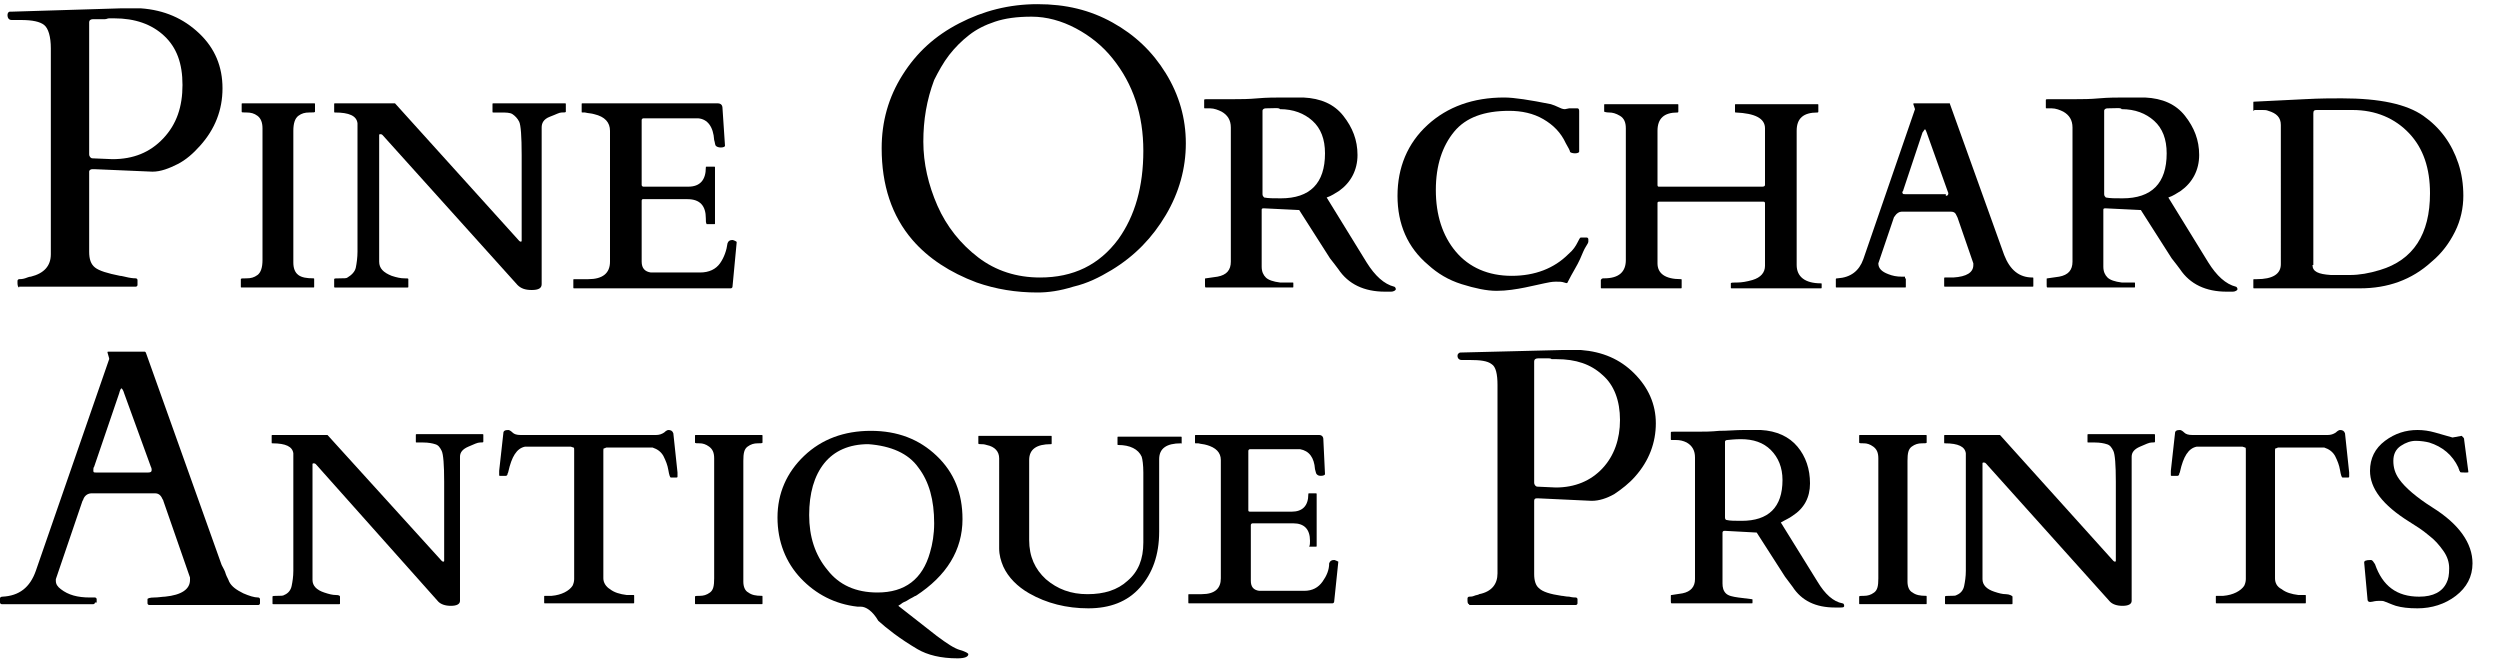 <?xml version="1.0" encoding="UTF-8" standalone="no"?>
<svg version="1.1" id="logo" xmlns="http://www.w3.org/2000/svg" xmlns:xlink="http://www.w3.org/1999/xlink" x="0px" y="0px"
	viewBox="0 0 300 80" enable-background="new 0 0 300 80" xml:space="preserve" aria-labelledby="svg-title">
  <title id="svg-title">Pine Orchard Antique Prints</title>
  <g>
  	<path d="M2.3,34.5c-0.1,0-0.2-0.2-0.2-0.5v-0.3c0-0.1,0.1-0.2,0.2-0.2s0.4,0,0.7-0.1s0.5-0.2,0.7-0.2c1.6-0.4,2.4-1.3,2.4-2.7V5.8
  		c0-1.4-0.3-2.4-0.8-2.8S3.9,2.4,2.5,2.4H1.4c-0.3,0-0.5-0.2-0.5-0.6c0-0.2,0.1-0.4,0.3-0.4h0.2l13.1-0.4h2.4c2.8,0.2,5.1,1.2,7,3
  		s2.8,4,2.8,6.6s-0.9,4.9-2.7,6.9c-0.8,0.9-1.7,1.7-2.7,2.2s-2,0.9-3,0.9l-7-0.3h-0.2c-0.2,0-0.4,0.1-0.4,0.3v9.6
  		c0,0.9,0.2,1.5,0.7,1.9s1.5,0.7,3,1c0.2,0,0.5,0.1,1,0.2s0.8,0.1,0.9,0.1s0.2,0.1,0.2,0.2v0.6c0,0.1-0.1,0.2-0.2,0.2H2.3z
  		 M12.6,2.3c-0.2,0-0.4,0-0.6,0s-0.5,0-0.8,0s-0.5,0.1-0.5,0.4v15.1l0,0.7c0,0.3,0.2,0.5,0.4,0.5l2.4,0.1c2.5,0,4.5-0.8,6.1-2.5
  		s2.3-3.8,2.3-6.4s-0.7-4.5-2.2-5.9s-3.5-2.1-6-2.1c-0.2,0-0.4,0-0.6,0S12.8,2.3,12.6,2.3z"/>
  	<path d="M37.7,12.4c0.1,0,0.1,0,0.1,0.1v0.9c0,0.1-0.2,0.1-0.7,0.1s-0.9,0.1-1.3,0.4s-0.6,0.9-0.6,1.8v15.8c0,0.7,0.2,1.2,0.6,1.5
  		s1,0.4,1.8,0.4c0.1,0,0.1,0,0.1,0.1v0.9c0,0.1,0,0.1-0.1,0.1H29c-0.1,0-0.1,0-0.1-0.1v-0.9c0-0.1,0.2-0.1,0.7-0.1s0.9-0.1,1.3-0.4
  		s0.6-0.9,0.6-1.8V15.4c0-0.7-0.2-1.2-0.6-1.5s-0.8-0.4-1.3-0.4s-0.6,0-0.6-0.1v-0.9c0-0.1,0-0.1,0.1-0.1H37.7z"/>
  	<path d="M49,33.5v0.9c0,0.1,0,0.1-0.1,0.1h-8.7c-0.1,0-0.1,0-0.1-0.1v-0.9c0-0.1,0.2-0.1,0.7-0.1s0.8,0,0.9-0.1
  		c0.5-0.3,0.9-0.7,1-1.2s0.2-1.2,0.2-1.9V14.8c-0.1-0.9-1-1.3-2.7-1.3c-0.1,0-0.1,0-0.1-0.1v-0.9c0-0.1,0-0.1,0.1-0.1h7.2l14.9,16.5
  		c0.1,0.1,0.2,0.1,0.2,0.1s0.1,0,0.1-0.1V18.6c0-2.2-0.1-3.6-0.3-4s-0.5-0.7-0.8-0.9s-0.8-0.2-1.5-0.2h-0.8c-0.1,0-0.1,0-0.1-0.1
  		v-0.9c0-0.1,0-0.1,0.1-0.1h8.6c0.1,0,0.1,0,0.1,0.1v0.9c0,0.1-0.2,0.1-0.5,0.1S66.8,13.7,66,14S65,14.8,65,15.3v18.8
  		c0,0.5-0.4,0.7-1.2,0.7s-1.3-0.2-1.7-0.6L45.9,16.2c-0.1-0.1-0.2-0.1-0.3-0.1c0,0-0.1,0-0.1,0.1v15.2c0,0.8,0.5,1.3,1.5,1.7
  		c0.6,0.2,1.1,0.3,1.5,0.3S49,33.4,49,33.5z"/>
  	<path d="M84.7,26.2c0-1.5-0.7-2.3-2.2-2.3h-5.4C77,24,77,24,77,24.1v7.3c0,0.8,0.4,1.2,1.1,1.3c0.2,0,0.4,0,0.7,0H84
  		c1.1,0,1.9-0.4,2.4-1.1s0.8-1.6,0.9-2.4c0.1-0.3,0.3-0.4,0.6-0.4c0,0,0.1,0,0.3,0.1s0.2,0.1,0.2,0.2l-0.5,5.3
  		c0,0.1-0.1,0.2-0.2,0.2H68.9c-0.1,0-0.1,0-0.1-0.1v-0.9c0-0.1,0-0.1,0.1-0.1h0.4c0.4,0,0.9,0,1.3,0c1.7,0,2.6-0.7,2.6-2.1V15.7
  		c0-1-0.6-1.7-1.9-2c-0.3-0.1-0.7-0.1-1.1-0.2h-0.3c-0.1,0-0.1,0-0.1-0.1v-0.9c0-0.1,0-0.1,0.1-0.1h16.2c0.4,0,0.6,0.2,0.6,0.6
  		l0.3,4.5c0,0.1-0.2,0.2-0.5,0.2c-0.3,0-0.5-0.1-0.6-0.2s-0.1-0.4-0.2-0.7c-0.1-1.6-0.8-2.5-1.9-2.6h-6.6c-0.1,0-0.2,0.1-0.2,0.2
  		v7.8c0,0.1,0.1,0.2,0.2,0.2h5.4c1.4,0,2.1-0.8,2.1-2.3c0-0.1,0-0.1,0.1-0.1h0.9c0.1,0,0.1,0,0.1,0.1v6.7c0,0.1,0,0.1-0.1,0.1h-0.9
  		C84.7,26.7,84.7,26.6,84.7,26.2z"/>
  	<path d="M128.8,34.4c-1.6,0.5-3,0.7-4.3,0.7c-2.6,0-5-0.4-7.3-1.2c-3.2-1.2-5.8-2.9-7.7-5.1c-2.5-2.9-3.7-6.6-3.7-11
  		c0-3.2,0.8-6.1,2.5-8.8s3.9-4.7,6.8-6.2s6-2.3,9.4-2.3s6.3,0.7,9,2.2s4.8,3.5,6.4,6.1s2.4,5.4,2.4,8.4s-0.8,5.9-2.4,8.6
  		s-3.7,4.9-6.5,6.6C131.9,33.3,130.5,34,128.8,34.4z M110.8,17c0,2.6,0.6,5.2,1.7,7.7s2.8,4.6,4.9,6.2s4.6,2.4,7.4,2.4
  		c4,0,7.1-1.5,9.4-4.6c2-2.8,3-6.3,3-10.6s-1.2-8-3.7-11.1c-1.2-1.5-2.7-2.7-4.4-3.6s-3.5-1.4-5.3-1.4s-3.2,0.2-4.4,0.6
  		s-2.2,0.9-3.1,1.6s-1.7,1.5-2.4,2.4s-1.3,2-1.8,3C111.2,12,110.8,14.4,110.8,17z"/>
  	<path d="M155.1,33.9c0.1,0,0.1,0,0.1,0.1v0.4c0,0.1,0,0.1-0.1,0.1h-10.4c-0.1,0-0.1-0.1-0.1-0.3v-0.7c0-0.1,0-0.1,0.1-0.1l1.4-0.2
  		c1.1-0.2,1.6-0.8,1.6-1.8V15.3c0-0.9-0.4-1.5-1.1-1.9c-0.4-0.2-0.9-0.4-1.4-0.4h-0.6c-0.1,0-0.1,0-0.1-0.1V12
  		c0-0.1,0.1-0.1,0.4-0.1l1.4,0c0.6,0,1.2,0,1.9,0s1.6,0,2.7-0.1s2.2-0.1,3.2-0.1h2.3c2.1,0.1,3.7,0.8,4.8,2.2s1.7,2.9,1.7,4.7
  		s-0.8,3.3-2.2,4.3c-0.5,0.3-0.9,0.6-1.5,0.8l4.8,7.8c1,1.6,2.1,2.6,3.3,2.9c0.1,0,0.2,0.2,0.2,0.3s-0.2,0.3-0.6,0.3h-0.7
  		c-2.5,0-4.4-0.9-5.6-2.7c-0.3-0.4-0.6-0.8-1-1.3l-3.7-5.8c0,0-0.1,0-0.1,0l-4.1-0.2h-0.1c-0.2,0-0.2,0.1-0.2,0.2v6.8
  		c0,0.6,0.2,1,0.5,1.3s0.9,0.5,1.7,0.6L155.1,33.9z M151.9,13c-0.2,0-0.4,0.1-0.4,0.3v9.5l0,0.5c0,0.2,0.1,0.3,0.2,0.4
  		c0.5,0.1,1.1,0.1,2,0.1c3.5,0,5.3-1.8,5.3-5.4c0-1.7-0.5-3-1.5-3.9s-2.3-1.4-3.9-1.4C153.5,12.9,152.9,13,151.9,13z"/>
  	<path d="M188.1,33.9c0,0.1-0.1,0.1-0.4,0s-0.5-0.1-1-0.1s-0.9,0.1-1.4,0.2s-1.3,0.3-2.3,0.5s-2.2,0.4-3.4,0.4s-2.6-0.3-4.2-0.8
  		s-2.9-1.3-4-2.3c-2.5-2.1-3.7-4.9-3.7-8.3s1.2-6.3,3.6-8.5s5.5-3.3,9.2-3.3c1.2,0,3.1,0.3,5.6,0.8c0.3,0.1,0.6,0.2,1,0.4
  		s0.6,0.2,0.7,0.2l0.5-0.1h1c0.1,0,0.2,0.1,0.2,0.3v4.9c0,0.1-0.2,0.2-0.5,0.2s-0.6-0.1-0.6-0.2s-0.2-0.5-0.5-1
  		c-0.6-1.3-1.5-2.2-2.7-2.9s-2.6-1-4.1-1c-3,0-5.2,0.8-6.6,2.5s-2.2,4-2.2,7s0.8,5.5,2.4,7.4s3.9,2.9,6.7,2.9s5.1-0.9,6.8-2.6
  		c0.6-0.5,0.9-1,1.1-1.4s0.3-0.6,0.4-0.6h0.7c0.1,0,0.2,0.1,0.2,0.2s0,0.2,0,0.3s-0.1,0.3-0.3,0.6s-0.4,0.8-0.7,1.5
  		S188.7,32.7,188.1,33.9z"/>
  	<path d="M192.5,33.4c1.8,0,2.6-0.8,2.6-2.2V15.4c0-0.7-0.2-1.2-0.7-1.5s-0.9-0.4-1.3-0.4s-0.6-0.1-0.6-0.1v-0.8
  		c0-0.1,0-0.1,0.1-0.1h8.7c0.1,0,0.1,0,0.1,0.1v0.8c0,0,0,0.1-0.1,0.1c-1.6,0-2.4,0.7-2.4,2.2v6.5c0,0.2,0.1,0.2,0.2,0.2h12.4
  		c0.2,0,0.3-0.1,0.3-0.2v-6.8c0-1.2-1.2-1.8-3.5-1.9c-0.1,0-0.1,0-0.1-0.1v-0.8c0-0.1,0-0.1,0.1-0.1h9.8c0.1,0,0.1,0,0.1,0.1v0.8
  		c0,0,0,0.1-0.1,0.1c-1.7,0-2.5,0.7-2.5,2.2v16.1c0,1.4,1,2.2,2.9,2.2c0.1,0,0.1,0,0.1,0.1v0.4c0,0.1,0,0.1-0.1,0.1h-10.7
  		c-0.1,0-0.1,0-0.1-0.1V34c0-0.1,0.3-0.1,0.8-0.1s1.1-0.1,1.8-0.3c1-0.3,1.5-0.9,1.5-1.7v-7.5c0-0.2-0.1-0.2-0.3-0.2h-12.4
  		c-0.2,0-0.2,0.1-0.2,0.2v7.2c0,1.2,0.9,1.9,2.8,1.9c0.1,0,0.1,0,0.1,0.1v0.9c0,0.1,0,0.1-0.1,0.1h-9.5c-0.1,0-0.1,0-0.1-0.1v-0.9
  		C192.2,33.4,192.3,33.4,192.5,33.4z"/>
  	<path d="M228.6,33.4c0.1,0,0.1,0,0.1,0.1v0.9c0,0.1,0,0.1-0.1,0.1h-8.2c-0.1,0-0.1,0-0.1-0.1v-0.9c0-0.1,0.1-0.1,0.2-0.1
  		c1.6-0.1,2.6-0.9,3.1-2.3l6.2-18l-0.2-0.6c0-0.1,0-0.1,0.1-0.1h4.1c0,0,0,0,0.1,0s0.1,0,0.1,0.1l6.5,18.1c0.7,1.8,1.8,2.7,3.4,2.7
  		c0.1,0,0.1,0,0.1,0.1v0.9c0,0.1,0,0.1-0.1,0.1h-10.5c-0.1,0-0.1,0-0.1-0.1v-0.9c0-0.1,0-0.1,0.1-0.1h0.2c0.2,0,0.4,0,0.8,0
  		c1.6-0.1,2.4-0.6,2.4-1.5l0-0.2l-1.9-5.5c0,0-0.1-0.2-0.2-0.4s-0.3-0.3-0.6-0.3h-5.9c-0.3,0-0.6,0.2-0.8,0.5c0,0.1-0.1,0.1-0.1,0.1
  		l-1.9,5.6c0,0.6,0.4,1,1.2,1.3c0.5,0.2,1,0.3,1.6,0.3H228.6z M233.5,23.5c0.2,0,0.3-0.1,0.3-0.3c0,0,0-0.1-0.1-0.3l-2.5-7
  		c-0.1-0.3-0.2-0.4-0.2-0.4s-0.1,0.1-0.3,0.4l-2.3,6.9c0,0,0,0.1-0.1,0.2s0,0.1,0,0.1c0,0.2,0.1,0.2,0.3,0.2H233.5z"/>
  	<path d="M256.1,33.9c0.1,0,0.1,0,0.1,0.1v0.4c0,0.1,0,0.1-0.1,0.1h-10.4c-0.1,0-0.1-0.1-0.1-0.3v-0.7c0-0.1,0-0.1,0.1-0.1l1.4-0.2
  		c1.1-0.2,1.6-0.8,1.6-1.8V15.3c0-0.9-0.4-1.5-1.1-1.9c-0.4-0.2-0.9-0.4-1.4-0.4h-0.6c-0.1,0-0.1,0-0.1-0.1V12
  		c0-0.1,0.1-0.1,0.4-0.1l1.4,0c0.6,0,1.2,0,1.9,0s1.6,0,2.7-0.1s2.2-0.1,3.2-0.1h2.3c2.1,0.1,3.7,0.8,4.8,2.2s1.7,2.9,1.7,4.7
  		s-0.8,3.3-2.2,4.3c-0.5,0.3-0.9,0.6-1.5,0.8l4.8,7.8c1,1.6,2.1,2.6,3.3,2.9c0.1,0,0.2,0.2,0.2,0.3s-0.2,0.3-0.6,0.3h-0.7
  		c-2.5,0-4.4-0.9-5.6-2.7c-0.3-0.4-0.6-0.8-1-1.3l-3.7-5.8c0,0-0.1,0-0.1,0l-4.1-0.2h-0.1c-0.2,0-0.2,0.1-0.2,0.2v6.8
  		c0,0.6,0.2,1,0.5,1.3s0.9,0.5,1.7,0.6L256.1,33.9z M252.9,13c-0.2,0-0.4,0.1-0.4,0.3v9.5l0,0.5c0,0.2,0.1,0.3,0.2,0.4
  		c0.5,0.1,1.1,0.1,2,0.1c3.5,0,5.3-1.8,5.3-5.4c0-1.7-0.5-3-1.5-3.9s-2.3-1.4-3.9-1.4C254.5,12.9,254,13,252.9,13z"/>
  	<path d="M270.5,13.3c-0.1,0-0.1,0-0.1-0.1v-0.9c0-0.1,0-0.1,0.1-0.1l6.1-0.3c1.8-0.1,3.3-0.1,4.4-0.1c4.6,0,7.8,0.7,9.8,2.1
  		s3.4,3.3,4.2,5.7c0.4,1.2,0.6,2.5,0.6,3.9s-0.3,2.9-1,4.3s-1.6,2.6-2.8,3.6c-2.4,2.2-5.3,3.2-8.6,3.2h-12.7c-0.1,0-0.1,0-0.1-0.1
  		v-0.9c0-0.1,0-0.1,0.1-0.1h0.3c1.9,0,2.9-0.6,2.9-1.8V15c0-0.9-0.5-1.4-1.5-1.7c-0.2-0.1-0.5-0.1-0.7-0.1H270.5z M277.5,31.8
  		c0,0.8,0.7,1.1,2.2,1.2c0.4,0,1.2,0,2.3,0s2.3-0.2,3.6-0.6c4-1.2,6-4.3,6-9.2c0-3-0.8-5.4-2.5-7.2s-4-2.8-6.8-2.8h-4.3
  		c-0.3,0-0.4,0.1-0.4,0.4V31.8z"/>
  	<path d="M11.4,72.3c0,0.1-0.1,0.2-0.2,0.2h-11c-0.1,0-0.2-0.1-0.2-0.2v-0.5c0-0.1,0.1-0.2,0.3-0.2c2-0.1,3.3-1.1,4-3.1l8.8-25.4
  		c0,0,0-0.1,0-0.1l-0.2-0.7c0-0.1,0-0.1,0.1-0.1h4.3c0,0,0.1,0,0.1,0c0,0,0.1,0.1,0.1,0.1l9.1,25.5c0.2,0.4,0.4,0.7,0.5,1.1
  		c0.1,0.3,0.3,0.6,0.4,0.9c0.3,0.6,0.9,1,1.7,1.4c0.7,0.3,1.3,0.5,1.8,0.5c0.1,0,0.2,0.1,0.2,0.2v0.5c0,0.1-0.1,0.2-0.2,0.2H17.9
  		c-0.1,0-0.2-0.1-0.2-0.2v-0.5c0-0.1,0.3-0.2,0.8-0.2c0.5,0,1-0.1,1.3-0.1c2-0.2,3-0.9,3-2c0-0.1,0-0.2,0-0.3l-3.2-9.2
  		c0,0,0-0.1-0.1-0.2c-0.2-0.5-0.5-0.7-0.9-0.7h-7.6c-0.4,0-0.8,0.2-1,0.7c0,0.1-0.1,0.2-0.1,0.2l-3.2,9.4v0.2c0,0.4,0.2,0.7,0.6,1
  		c0.9,0.7,2,1,3.5,1h0.6c0.1,0,0.2,0.1,0.2,0.2V72.3z M17.8,56.7c0.3,0,0.4-0.1,0.4-0.3c0-0.1,0-0.2-0.1-0.4l-3.2-8.8
  		c-0.1-0.4-0.3-0.6-0.3-0.6c-0.1,0-0.2,0.2-0.3,0.6l-3,8.8c-0.1,0.1-0.1,0.3-0.1,0.5c0,0.2,0.1,0.2,0.3,0.2H17.8z"/>
  	<path d="M40.8,71.6v0.8c0,0.1,0,0.1-0.1,0.1h-7.9c-0.1,0-0.1,0-0.1-0.1v-0.8c0-0.1,0.2-0.1,0.6-0.1c0.4,0,0.7,0,0.8-0.1
  		c0.5-0.2,0.8-0.6,0.9-1.1c0.1-0.5,0.2-1.1,0.2-1.8V54.4c-0.1-0.8-0.9-1.2-2.5-1.2c-0.1,0-0.1,0-0.1-0.1v-0.8c0-0.1,0-0.1,0.1-0.1
  		h6.6L53,67.3c0.1,0.1,0.2,0.1,0.2,0.1c0,0,0.1,0,0.1-0.1v-9.5c0-2-0.1-3.3-0.3-3.7c-0.2-0.4-0.4-0.7-0.8-0.8
  		c-0.3-0.1-0.8-0.2-1.4-0.2h-0.8c-0.1,0-0.1,0-0.1-0.1v-0.8c0-0.1,0-0.1,0.1-0.1h7.9c0.1,0,0.1,0,0.1,0.1v0.8c0,0.1-0.1,0.1-0.4,0.1
  		s-0.7,0.2-1.4,0.5c-0.7,0.3-1,0.7-1,1.2v17.3c0,0.4-0.4,0.6-1.1,0.6c-0.7,0-1.2-0.2-1.5-0.5L37.9,55.7c-0.1-0.1-0.2-0.1-0.3-0.1
  		c0,0-0.1,0-0.1,0.1v13.9c0,0.7,0.5,1.2,1.4,1.5c0.6,0.2,1,0.3,1.4,0.3S40.8,71.5,40.8,71.6z"/>
  	<path d="M65.3,71.6c0-0.1,0-0.1,0.1-0.1h0.8c1.2-0.1,2.1-0.6,2.5-1.2c0.1-0.2,0.2-0.5,0.2-0.8V54c0-0.2,0-0.3-0.1-0.3l-0.3-0.1H63
  		c-1,0.2-1.6,1.2-2,3c0,0.1-0.1,0.2-0.1,0.3c0,0.1-0.1,0.2-0.2,0.2h-0.7c-0.1,0-0.1,0-0.1-0.1v-0.5l0.5-4.5c0-0.3,0.2-0.4,0.6-0.4
  		c0.1,0,0.3,0.1,0.5,0.3c0.2,0.2,0.5,0.3,1,0.3h16.2c0.4,0,0.7-0.1,1-0.3c0.2-0.2,0.4-0.3,0.5-0.3c0.3,0,0.5,0.1,0.6,0.4l0.5,4.7
  		v0.5c0,0,0,0.1-0.1,0.1h-0.7c-0.1,0-0.2-0.3-0.3-0.9c-0.1-0.6-0.3-1.1-0.6-1.7c-0.3-0.5-0.7-0.8-1.3-1h-5.5c-0.1,0-0.2,0.1-0.3,0.1
  		c-0.1,0-0.1,0.1-0.1,0.3v15.3c0,0.5,0.3,1,0.8,1.3c0.5,0.4,1.2,0.6,2,0.7H76c0.1,0,0.1,0,0.1,0.1v0.8c0,0.1,0,0.1-0.1,0.1H65.4
  		c-0.1,0-0.1,0-0.1-0.1V71.6z"/>
  	<path d="M91.4,52.2c0.1,0,0.1,0,0.1,0.1v0.8c0,0.1-0.2,0.1-0.6,0.1s-0.8,0.1-1.2,0.4c-0.4,0.3-0.5,0.8-0.5,1.7v14.5
  		c0,0.6,0.2,1.1,0.6,1.3c0.4,0.3,0.9,0.4,1.6,0.4c0.1,0,0.1,0,0.1,0.1v0.8c0,0.1,0,0.1-0.1,0.1h-7.9c-0.1,0-0.1,0-0.1-0.1v-0.8
  		c0-0.1,0.2-0.1,0.6-0.1c0.4,0,0.8-0.1,1.2-0.4c0.4-0.3,0.5-0.8,0.5-1.7V55c0-0.7-0.2-1.1-0.6-1.4c-0.4-0.3-0.8-0.4-1.1-0.4
  		c-0.4,0-0.6,0-0.6-0.1v-0.8c0-0.1,0-0.1,0.1-0.1H91.4z"/>
  	<path d="M103.3,72.8l-0.2,0c0,0-0.1,0-0.2,0c-2.7-0.3-5-1.5-6.8-3.4c-1.8-1.9-2.8-4.4-2.8-7.3s1.1-5.4,3.2-7.4c2.1-2,4.8-3,8-3
  		c3.2,0,5.8,1,7.9,3c2.1,2,3.1,4.5,3.1,7.6c0,3.7-1.9,6.8-5.6,9.2c-0.1,0-0.2,0.1-0.4,0.2c-0.2,0.1-0.4,0.2-0.7,0.4
  		c-0.2,0.1-0.5,0.2-0.7,0.4c-0.2,0.1-0.3,0.2-0.3,0.2l4.6,3.6c1.2,0.9,2.1,1.5,2.8,1.7c0.7,0.2,1,0.4,1,0.5c0,0.3-0.4,0.5-1.3,0.5
  		c-2,0-3.6-0.4-4.8-1.1c-2.2-1.3-3.7-2.5-4.7-3.4C104.7,73.3,103.9,72.8,103.3,72.8z M97.1,61.8c0,2.6,0.7,4.8,2.2,6.6
  		c1.4,1.8,3.4,2.7,6,2.7c3.3,0,5.4-1.6,6.3-4.8c0.3-1,0.5-2.2,0.5-3.5c0-2.8-0.6-5-1.9-6.7c-1.2-1.7-3.3-2.6-6-2.8
  		c-2.3,0-4.1,0.8-5.3,2.3S97.1,59.2,97.1,61.8z"/>
  	<path d="M141.7,53.2c-1.7,0-2.6,0.6-2.6,1.9v8.7c0,2.8-0.8,5-2.3,6.7s-3.6,2.5-6.2,2.5s-5-0.6-7.1-1.8c-1.4-0.8-2.5-1.9-3.1-3.2
  		c-0.3-0.7-0.5-1.4-0.5-2.2V55c0-0.8-0.5-1.4-1.5-1.6c-0.3-0.1-0.5-0.1-0.7-0.1s-0.3,0-0.3-0.1v-0.8c0-0.1,0-0.1,0.1-0.1h8.6
  		c0.1,0,0.1,0,0.1,0.1v0.8c0,0.1,0,0.1-0.1,0.1c-1.7,0-2.6,0.6-2.6,1.9v9.6c0,2,0.7,3.5,2,4.7c1.4,1.2,3,1.8,5,1.8
  		c2,0,3.6-0.5,4.8-1.6c1.3-1.1,1.9-2.6,1.9-4.6v-8.4c0-0.9-0.1-1.6-0.2-1.9c-0.4-0.9-1.4-1.4-2.8-1.4c-0.1,0-0.1,0-0.1-0.1v-0.8
  		c0-0.1,0-0.1,0.1-0.1h7.5c0.1,0,0.1,0,0.1,0.1v0.8C141.8,53.2,141.8,53.2,141.7,53.2z"/>
  	<path d="M157.2,64.9c0-1.4-0.7-2.1-2-2.1h-4.9c-0.1,0-0.2,0.1-0.2,0.2v6.7c0,0.7,0.3,1.1,1,1.2c0.2,0,0.4,0,0.6,0h4.8
  		c1,0,1.7-0.4,2.2-1.1c0.5-0.7,0.8-1.4,0.8-2.2c0.1-0.3,0.3-0.4,0.6-0.4c0,0,0.1,0,0.3,0.1c0.2,0.1,0.2,0.1,0.2,0.1l-0.5,4.8
  		c0,0.1-0.1,0.2-0.2,0.2h-17.2c-0.1,0-0.1,0-0.1-0.1v-0.9c0-0.1,0-0.1,0.1-0.1h0.3c0.4,0,0.8,0,1.2,0c1.6,0,2.3-0.7,2.3-1.9V55.2
  		c0-0.9-0.6-1.5-1.7-1.8c-0.3-0.1-0.6-0.1-1-0.2h-0.3c-0.1,0-0.1,0-0.1-0.1v-0.8c0-0.1,0-0.1,0.1-0.1h14.8c0.3,0,0.5,0.2,0.5,0.5
  		l0.2,4.2c0,0.1-0.2,0.2-0.5,0.2c-0.3,0-0.4-0.1-0.5-0.2c-0.1-0.1-0.1-0.3-0.2-0.6c-0.1-1.4-0.7-2.2-1.8-2.4h-6
  		c-0.1,0-0.2,0.1-0.2,0.2v7.1c0,0.1,0,0.2,0.2,0.2h5c1.3,0,2-0.7,2-2.1c0-0.1,0-0.1,0.1-0.1h0.8c0.1,0,0.1,0,0.1,0.1v6.2
  		c0,0.1,0,0.1-0.1,0.1h-0.8C157.2,65.4,157.2,65.2,157.2,64.9z"/>
  	<path d="M176.3,72.5c-0.1,0-0.2-0.1-0.2-0.4v-0.3c0-0.1,0.1-0.2,0.2-0.2c0.1,0,0.4,0,0.6-0.1s0.5-0.1,0.6-0.2
  		c1.5-0.3,2.2-1.2,2.2-2.5V46.2c0-1.3-0.2-2.2-0.7-2.5c-0.5-0.4-1.4-0.5-2.6-0.5h-1c-0.3,0-0.5-0.2-0.5-0.5c0-0.2,0.1-0.3,0.3-0.4
  		h0.2l12.1-0.3h2.2c2.6,0.2,4.7,1.1,6.4,2.8c1.7,1.7,2.6,3.7,2.6,6s-0.8,4.5-2.5,6.4c-0.7,0.8-1.6,1.5-2.5,2.1
  		c-0.9,0.5-1.8,0.8-2.7,0.8l-6.4-0.3h-0.2c-0.2,0-0.3,0.1-0.3,0.3v8.8c0,0.8,0.2,1.4,0.6,1.7c0.4,0.4,1.3,0.7,2.7,0.9
  		c0.2,0,0.5,0.1,0.9,0.1c0.4,0.1,0.7,0.1,0.8,0.1c0.1,0,0.2,0.1,0.2,0.2v0.5c0,0.1-0.1,0.2-0.2,0.2H176.3z M185.8,43
  		c-0.2,0-0.4,0-0.5,0c-0.2,0-0.4,0-0.7,0c-0.3,0-0.5,0.1-0.5,0.4v13.9l0,0.6c0,0.3,0.2,0.5,0.4,0.5l2.2,0.1c2.3,0,4.2-0.8,5.6-2.3
  		c1.4-1.5,2.1-3.5,2.1-5.8s-0.7-4.2-2.1-5.4c-1.4-1.3-3.2-1.9-5.5-1.9c-0.2,0-0.4,0-0.6,0C186.1,43,185.9,43,185.8,43z"/>
  	<path d="M210.2,71.9c0.1,0,0.1,0,0.1,0.1v0.3c0,0.1,0,0.1-0.1,0.1h-9.6c-0.1,0-0.1-0.1-0.1-0.3v-0.6c0-0.1,0-0.1,0.1-0.1l1.3-0.2
  		c1-0.2,1.5-0.8,1.5-1.7V54.9c0-0.8-0.3-1.4-1-1.8c-0.4-0.2-0.8-0.3-1.3-0.3h-0.5c-0.1,0-0.1,0-0.1-0.1v-0.8c0-0.1,0.1-0.1,0.4-0.1
  		l1.3,0c0.5,0,1.1,0,1.7,0c0.6,0,1.4,0,2.4-0.1c1,0,2-0.1,2.9-0.1h2.1c1.9,0.1,3.4,0.8,4.4,2s1.5,2.7,1.5,4.4s-0.7,3-2.1,3.9
  		c-0.4,0.3-0.9,0.5-1.4,0.8l4.4,7.1c0.9,1.5,1.9,2.4,3,2.6c0.1,0,0.2,0.1,0.2,0.3s-0.2,0.2-0.5,0.2h-0.6c-2.3,0-4-0.8-5.1-2.5
  		c-0.3-0.4-0.6-0.8-0.9-1.2l-3.4-5.3c0,0-0.1,0-0.1,0l-3.7-0.2h-0.1c-0.1,0-0.2,0.1-0.2,0.2V70c0,0.5,0.1,0.9,0.4,1.2
  		s0.8,0.4,1.5,0.5L210.2,71.9z M207.3,52.8c-0.2,0-0.3,0.1-0.3,0.2v8.7l0,0.4c0,0.2,0.1,0.3,0.2,0.3c0.4,0.1,1,0.1,1.8,0.1
  		c3.2,0,4.9-1.6,4.9-4.9c0-1.5-0.5-2.7-1.4-3.6s-2.1-1.3-3.6-1.3C208.8,52.7,208.2,52.7,207.3,52.8z"/>
  	<path d="M231.1,52.2c0.1,0,0.1,0,0.1,0.1v0.8c0,0.1-0.2,0.1-0.6,0.1s-0.8,0.1-1.2,0.4c-0.4,0.3-0.5,0.8-0.5,1.7v14.5
  		c0,0.6,0.2,1.1,0.6,1.3c0.4,0.3,0.9,0.4,1.6,0.4c0.1,0,0.1,0,0.1,0.1v0.8c0,0.1,0,0.1-0.1,0.1h-7.9c-0.1,0-0.1,0-0.1-0.1v-0.8
  		c0-0.1,0.2-0.1,0.6-0.1c0.4,0,0.8-0.1,1.2-0.4c0.4-0.3,0.5-0.8,0.5-1.7V55c0-0.7-0.2-1.1-0.6-1.4c-0.4-0.3-0.8-0.4-1.1-0.4
  		c-0.4,0-0.6,0-0.6-0.1v-0.8c0-0.1,0-0.1,0.1-0.1H231.1z"/>
  	<path d="M241.5,71.6v0.8c0,0.1,0,0.1-0.1,0.1h-7.9c-0.1,0-0.1,0-0.1-0.1v-0.8c0-0.1,0.2-0.1,0.6-0.1c0.4,0,0.7,0,0.8-0.1
  		c0.5-0.2,0.8-0.6,0.9-1.1c0.1-0.5,0.2-1.1,0.2-1.8V54.4c-0.1-0.8-0.9-1.2-2.5-1.2c-0.1,0-0.1,0-0.1-0.1v-0.8c0-0.1,0-0.1,0.1-0.1
  		h6.6l13.6,15.1c0.1,0.1,0.2,0.1,0.2,0.1c0,0,0.1,0,0.1-0.1v-9.5c0-2-0.1-3.3-0.3-3.7c-0.2-0.4-0.4-0.7-0.8-0.8
  		c-0.3-0.1-0.8-0.2-1.4-0.2h-0.8c-0.1,0-0.1,0-0.1-0.1v-0.8c0-0.1,0-0.1,0.1-0.1h7.9c0.1,0,0.1,0,0.1,0.1v0.8c0,0.1-0.1,0.1-0.4,0.1
  		s-0.7,0.2-1.4,0.5c-0.7,0.3-1,0.7-1,1.2v17.3c0,0.4-0.4,0.6-1.1,0.6c-0.7,0-1.2-0.2-1.5-0.5l-14.9-16.6c-0.1-0.1-0.2-0.1-0.3-0.1
  		c0,0-0.1,0-0.1,0.1v13.9c0,0.7,0.5,1.2,1.4,1.5c0.6,0.2,1,0.3,1.4,0.3S241.5,71.5,241.5,71.6z"/>
  	<path d="M265.9,71.6c0-0.1,0-0.1,0.1-0.1h0.8c1.2-0.1,2.1-0.6,2.5-1.2c0.1-0.2,0.2-0.5,0.2-0.8V54c0-0.2,0-0.3-0.1-0.3l-0.3-0.1
  		h-5.5c-1,0.2-1.6,1.2-2,3c0,0.1-0.1,0.2-0.1,0.3c0,0.1-0.1,0.2-0.2,0.2h-0.7c-0.1,0-0.1,0-0.1-0.1v-0.5l0.5-4.5
  		c0-0.3,0.2-0.4,0.6-0.4c0.1,0,0.3,0.1,0.5,0.3c0.2,0.2,0.5,0.3,1,0.3h16.2c0.4,0,0.7-0.1,1-0.3c0.2-0.2,0.4-0.3,0.5-0.3
  		c0.3,0,0.5,0.1,0.6,0.4l0.5,4.7v0.5c0,0,0,0.1-0.1,0.1h-0.7c-0.1,0-0.2-0.3-0.3-0.9c-0.1-0.6-0.3-1.1-0.6-1.7
  		c-0.3-0.5-0.7-0.8-1.3-1h-5.5c-0.1,0-0.2,0.1-0.3,0.1c-0.1,0-0.1,0.1-0.1,0.3v15.3c0,0.5,0.2,1,0.8,1.3c0.5,0.4,1.2,0.6,2,0.7h0.8
  		c0.1,0,0.1,0,0.1,0.1v0.8c0,0.1,0,0.1-0.1,0.1h-10.6c-0.1,0-0.1,0-0.1-0.1V71.6z"/>
  	<path d="M283.7,67.5c0-0.2,0.2-0.3,0.8-0.3c0.2,0,0.3,0.2,0.5,0.5c0.9,2.6,2.6,3.9,5.3,3.9c1.7,0,2.8-0.6,3.3-1.7
  		c0.2-0.4,0.3-0.9,0.3-1.7c0-0.7-0.2-1.4-0.7-2.1c-0.5-0.7-1-1.3-1.8-1.9c-0.7-0.6-1.5-1.1-2.3-1.6c-3.2-2-4.7-4-4.7-6.1
  		c0-1.5,0.6-2.7,1.8-3.6c1.2-0.9,2.5-1.3,3.9-1.3c0.7,0,1.4,0.1,2.1,0.3c0.7,0.2,1.4,0.4,2.1,0.6l1.1-0.2c0,0,0.1,0.1,0.2,0.2
  		c0.1,0.1,0.1,0.2,0.1,0.3l0.5,3.8c0,0.1,0,0.1-0.2,0.1c-0.1,0-0.2,0-0.3,0c-0.3,0-0.5,0-0.5-0.1s-0.1-0.1-0.1-0.2
  		c0-0.1-0.1-0.2-0.1-0.3c-0.7-1.5-1.9-2.5-3.5-3c-0.4-0.1-1-0.2-1.6-0.2c-0.6,0-1.2,0.2-1.8,0.6c-0.6,0.4-0.9,1-0.9,1.8
  		c0,0.8,0.2,1.5,0.7,2.2c0.7,1,2.1,2.2,4,3.4c3.2,2,4.8,4.3,4.8,6.7c0,1.6-0.7,2.9-2,3.9c-1.3,1-2.9,1.5-4.6,1.5
  		c-1.1,0-1.9-0.1-2.6-0.3c-0.6-0.2-1-0.4-1.3-0.5c-0.2-0.1-0.4-0.1-0.6-0.1c-0.2,0-0.5,0-0.9,0.1s-0.6,0-0.6-0.3L283.7,67.5z"/>
  </g>
</svg>
